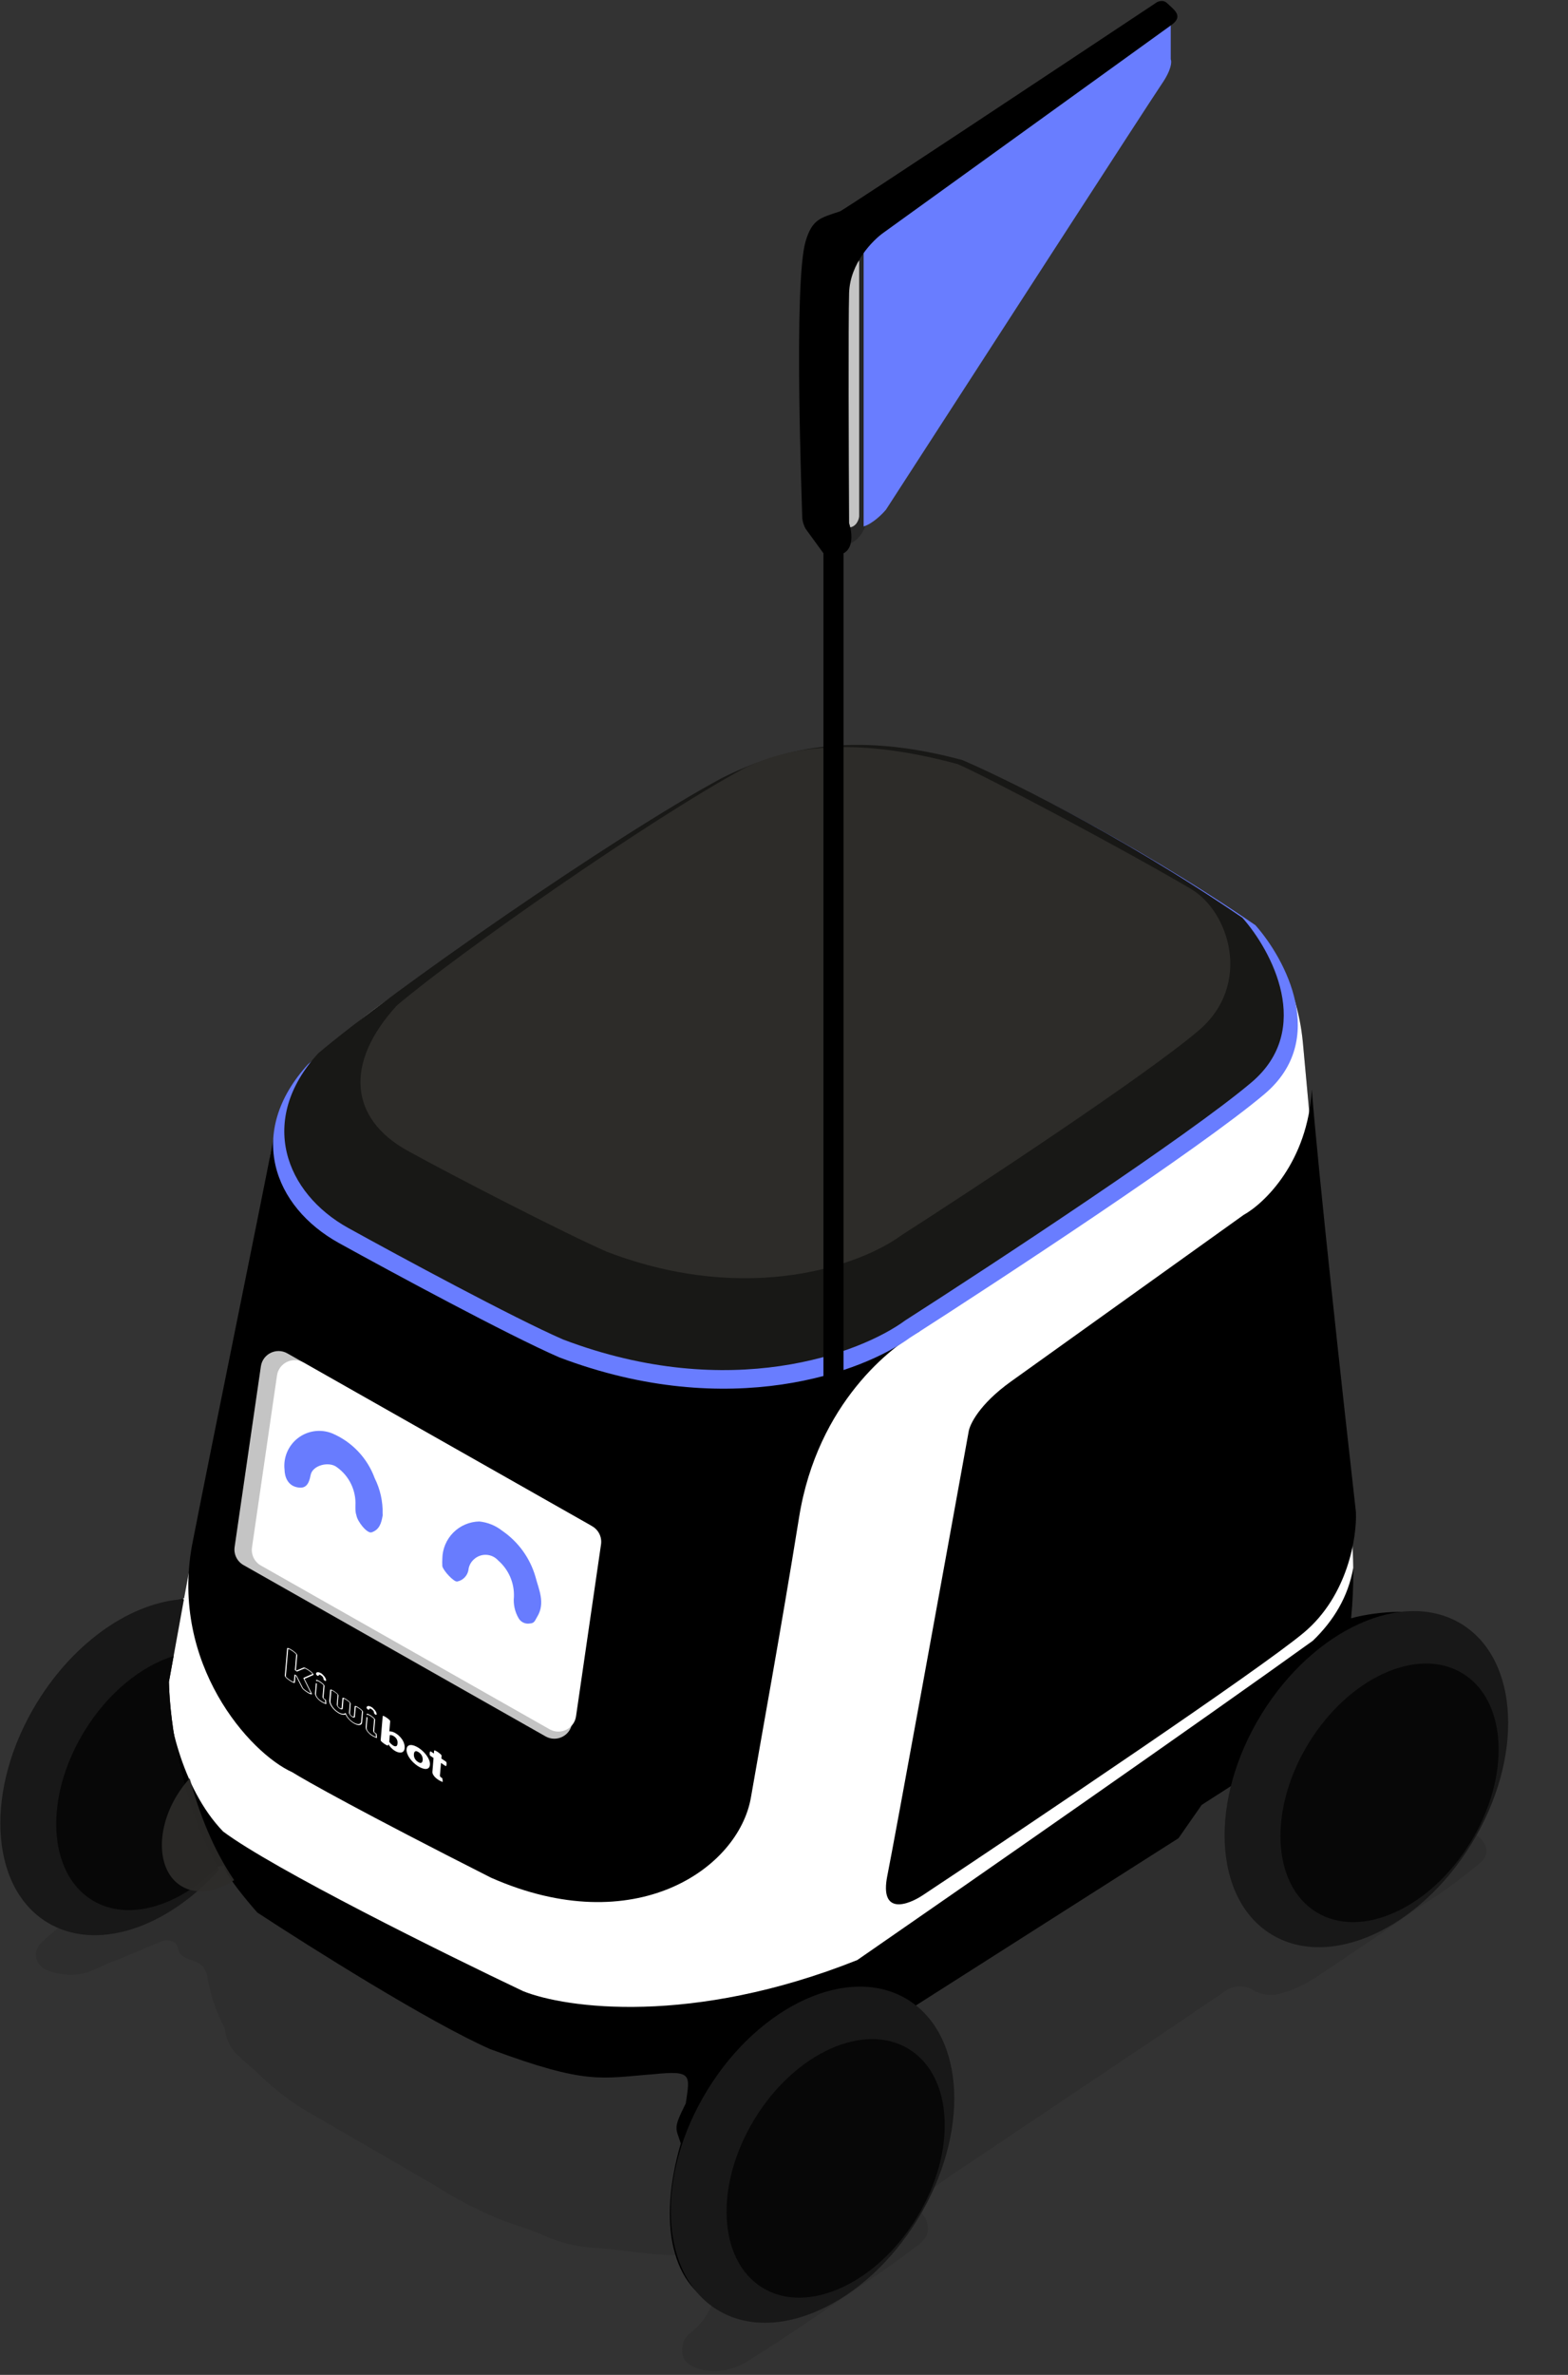 <svg width="703" height="1064" viewBox="0 0 703 1064" fill="none" xmlns="http://www.w3.org/2000/svg">
<rect x="0" y="0" width="703" height="1064" fill="#333333" stroke="none"/>
<path opacity="0.16" d="M314.47 940.113V942.655C313.414 944.387 312.824 946.362 312.757 948.389C312.69 950.416 313.149 952.426 314.088 954.224C314.278 954.598 314.377 955.012 314.377 955.432C314.377 955.851 314.278 956.265 314.088 956.639C311.413 961.821 309.915 967.53 309.702 973.357C307.487 985.694 308.969 998.41 313.961 1009.91C304.852 1010.66 295.687 1010.43 286.628 1009.21C279.7 1008.38 272.707 1007.43 265.715 1007.05C258.344 1006.54 251.116 1004.76 244.358 1001.77C238.001 998.846 230.755 996.876 224.017 994.333C213.798 990.072 203.972 984.925 194.65 978.951C174.882 967.382 154.986 956.067 135.217 944.499C127.863 939.809 121.043 934.331 114.876 928.163C112.397 925.874 109.664 923.84 107.312 921.425C103.736 918.46 101.456 914.219 100.955 909.601C100.839 908.769 100.511 907.981 100.002 907.313C96.52 900.293 94.1 892.796 92.819 885.065C92.565 883.602 91.916 882.236 90.941 881.116C89.966 879.995 88.703 879.163 87.289 878.709C84.238 877.438 80.424 877.183 79.598 872.352C79.216 869.937 75.466 868.666 72.796 869.683C64.406 872.925 56.206 876.866 47.752 879.917C44.891 881.315 41.967 882.587 39.043 883.731C32.914 885.494 26.359 885.02 20.546 882.396C19.671 882.028 18.877 881.491 18.21 880.814C17.544 880.138 17.018 879.337 16.663 878.456C16.309 877.575 16.132 876.633 16.144 875.683C16.156 874.734 16.356 873.796 16.732 872.925C17.145 871.93 17.775 871.039 18.576 870.318C23.652 865.493 29.236 861.23 35.23 857.605C35.929 857.605 36.819 857.605 37.264 857.605C41.014 859.894 45.781 858.114 49.468 860.847C49.955 861.114 50.502 861.254 51.057 861.254C51.613 861.254 52.159 861.114 52.646 860.847C55.825 857.669 60.274 858.877 63.961 857.86C75.22 854.491 85.465 848.374 93.773 840.061H94.091L95.743 838.345L97.459 836.693L99.112 834.976L100.829 833.324C108.647 829.637 109.727 829.891 113.033 836.12C118.064 844.392 124.752 851.533 132.675 857.097C140.341 862.64 148.392 867.632 156.765 872.035C169.478 879.599 182.891 886.527 195.477 894.664C202.373 898.918 209.503 902.781 216.834 906.233C225.063 910.685 233.706 914.326 242.641 917.102C248.998 919.009 255.863 921.043 262.728 922.378C269.823 924.292 277.121 925.359 284.467 925.556C285.58 925.608 286.686 925.757 287.772 926.001C288.187 926.424 288.681 926.76 289.227 926.989C289.773 927.219 290.359 927.337 290.951 927.337C291.542 927.337 292.129 927.219 292.674 926.989C293.22 926.76 293.714 926.424 294.129 926.001C295.621 925.926 297.107 925.756 298.578 925.493C300.485 925.175 302.774 926.573 304.299 924.348C305.943 923.619 307.81 923.571 309.489 924.214C311.169 924.857 312.525 926.14 313.262 927.781C314.498 929.563 315.258 931.631 315.47 933.79C315.681 935.948 315.337 938.125 314.47 940.113Z" fill="#181816"/>
<path opacity="0.16" d="M454.255 864.913H455.972C457.561 864.278 458.323 862.879 459.34 861.671H461.057C462.646 861.099 463.409 859.637 464.426 858.43H466.142C469.077 856.472 471.9 854.349 474.596 852.073C477.838 852.899 478.219 849.086 480.507 848.45C484.256 846.986 487.563 844.578 490.106 841.458C491.822 840.314 494.365 840.504 495.191 838.025C496.907 836.945 499.45 837.008 500.276 834.593C502.84 833.807 505.074 832.199 506.633 830.016H508.349C509.774 829.301 510.949 828.171 511.718 826.774H513.434C516.04 824.041 520.236 823.278 522.143 819.655C523.859 818.384 526.655 818.702 527.355 815.968C530.037 810.418 534.518 805.938 540.068 803.255C542.619 801.685 545.062 799.944 547.378 798.043C547.856 797.548 548.446 797.174 549.099 796.953C549.751 796.732 550.447 796.669 551.128 796.772C551.128 798.107 552.272 798.615 553.289 799.124V804.336C552.559 804.67 551.987 805.273 551.691 806.019C551.394 806.765 551.398 807.597 551.7 808.341C551.319 811.996 551.319 815.681 551.7 819.337C549.327 821.032 549.327 822.685 551.7 824.295V829.444C551.382 831.86 550.429 834.466 553.289 836.182V838.725C553.794 842.792 555.325 846.663 557.739 849.975C561.309 855.705 566.256 860.452 572.129 863.782C578.002 867.113 584.614 868.922 591.364 869.045C598.029 868.967 604.575 867.265 610.434 864.087C618.533 861.055 625.868 856.281 631.919 850.103C632.313 849.96 632.671 849.732 632.968 849.436C633.265 849.139 633.492 848.781 633.635 848.386C634.039 848.261 634.406 848.039 634.705 847.74C635.004 847.441 635.226 847.074 635.351 846.67C635.746 846.528 636.104 846.3 636.4 846.003C636.697 845.706 636.925 845.348 637.067 844.954C637.471 844.829 637.839 844.607 638.138 844.308C638.437 844.009 638.658 843.641 638.784 843.238C639.188 843.112 639.555 842.891 639.854 842.592C640.153 842.293 640.375 841.925 640.5 841.522C640.904 841.396 641.271 841.174 641.57 840.875C641.869 840.576 642.091 840.209 642.216 839.805C642.62 839.68 642.987 839.458 643.286 839.159C643.585 838.86 643.807 838.493 643.932 838.089C644.336 837.963 644.704 837.742 645.003 837.443C645.302 837.144 645.523 836.777 645.649 836.373C647.556 835.165 647.81 832.94 649.081 831.287H648.763C649.653 830.842 650.607 830.461 650.67 829.253V827.601L651.942 826.202C652.768 825.757 653.722 825.376 653.849 824.232V822.515L655.056 821.117L657.154 819.147C659.887 821.435 663.51 822.261 665.481 825.884C666.276 827.164 666.592 828.684 666.371 830.174C666.149 831.664 665.406 833.027 664.273 834.021C655.452 841.588 646.035 848.433 636.114 854.489C620.795 865.422 605.094 875.783 589.394 886.271C584.442 889.476 579.014 891.879 573.312 893.39C569.411 894.283 565.316 893.646 561.87 891.61C559.831 890.372 557.456 889.798 555.076 889.969C552.696 890.14 550.427 891.047 548.585 892.564C528.944 905.976 509.175 919.134 489.406 932.419C468.303 946.594 447.136 960.705 425.842 975.008C421.074 978.249 416.625 981.872 411.985 985.305C409.823 986.958 409.696 988.42 411.985 990.39C413.149 991.296 414.109 992.438 414.799 993.742C415.489 995.046 415.895 996.482 415.989 997.954C416.307 1003.42 411.857 1005.58 408.743 1008C399.78 1014.93 390.246 1021.16 380.838 1027.58C366.218 1037.43 351.789 1047.66 336.788 1056.82C333.675 1059.11 330.116 1060.74 326.34 1061.58C322.563 1062.42 318.652 1062.47 314.858 1061.71C311.044 1060.69 307.484 1059.29 306.276 1055.8C305.647 1053.94 305.608 1051.94 306.166 1050.06C306.724 1048.18 307.851 1046.52 309.391 1045.31C313.925 1041.86 317.404 1037.22 319.434 1031.9C319.943 1031.9 320.642 1031.9 321.024 1031.9C326.184 1035.46 332.365 1037.25 338.631 1036.98C342.063 1036.98 345.56 1036.98 349.056 1036.98C350.39 1038.25 350.581 1036.98 350.772 1036.16C353.314 1035.27 355.921 1034.57 358.4 1033.49C363.393 1031.97 368.007 1029.42 371.939 1025.99C373.348 1025.5 374.54 1024.53 375.308 1023.25C376.579 1023.25 377.596 1023.25 377.85 1021.66C384.182 1016.77 389.883 1011.11 394.822 1004.82C395.087 1004.76 395.337 1004.65 395.558 1004.49C395.778 1004.33 395.965 1004.13 396.107 1003.9C396.249 1003.67 396.344 1003.41 396.385 1003.14C396.426 1002.88 396.414 1002.6 396.348 1002.34C397.619 1001.01 399.59 1000.24 399.907 998.145H400.734C401.814 998.145 402.959 998.145 401.687 996.492L405.12 989.691C406.518 989.31 406.772 988.356 406.518 987.085C407.599 986.195 408.807 985.432 408.298 983.716C408.934 983.207 409.823 983.017 409.76 982V980.347C410.396 979.838 411.222 979.647 411.158 978.63V976.914C411.794 976.469 412.684 976.215 412.62 975.198V973.482C413.383 972.465 414.464 971.638 414.209 970.113V968.46C415.227 967.507 416.371 966.681 415.799 965.091V963.375C416.752 962.422 417.896 961.595 417.388 959.942V956.574C418.087 955.874 419.168 955.366 418.786 954.031C419.232 952.086 419.232 950.065 418.786 948.119C421.202 946.403 420.439 943.797 420.502 941.763C421.272 934.104 420.626 926.369 418.595 918.943C417.354 912.122 413.916 905.894 408.806 901.209C408.079 900.566 407.485 899.786 407.06 898.913C406.634 898.041 406.386 897.093 406.328 896.123C406.328 894.217 408.616 895.678 409.696 894.852C410.777 894.026 412.048 893.327 412.43 891.801L413.828 891.356C415.544 891.356 416.243 890.339 416.879 889.068L418.913 887.924C420.629 887.924 421.329 886.97 421.964 885.699L423.935 884.555C425.715 884.555 426.414 883.601 427.049 882.266C433.064 878.928 438.822 875.146 444.276 870.952C445.738 871.397 446.183 870.253 446.818 869.426H448.471C452.539 867.519 453.302 866.121 454.255 864.913Z" fill="#181816"/>
<path d="M602.145 663.415L584.149 467.266C581.475 438.113 566.839 419.128 559.856 413.28C538.861 400.833 488.594 371.171 455.483 352.096C401.497 327.352 352.909 338.599 332.665 346.247C294.631 362.356 219.658 415.403 171.93 449.173L171.156 449.72C133.006 476.713 121.669 508.655 120.769 521.252C109.972 575.238 87.208 689.778 82.529 716.051C61.385 721.9 34.392 731.348 18.196 762.839C-9.247 823.124 1.55 845.168 20.445 859.564C44.919 875.4 75.931 855.065 88.378 842.919C91.377 840.069 98.005 834.731 100.525 836.17C100.885 839.769 110.572 851.466 115.371 856.865C138.915 872.311 192.751 906.172 219.744 918.049C263.383 934.245 269.231 931.096 293.075 929.296C310.62 927.497 309.271 929.746 307.471 942.343C301.623 954.04 302.972 953.14 305.222 960.338C294.874 995.879 300.723 1025.57 324.117 1034.12C373.154 1043.57 401.947 1003.98 417.693 967.986C433.169 928.396 418.742 905.602 409.595 899.154L528.364 823.574L538.711 808.727C537.961 809.177 539.701 808.008 552.658 799.73C547.709 827.173 547.709 856.415 576.501 866.762C611.592 878.01 651.632 847.867 670.527 789.832C689.872 705.704 612.942 722.8 605.744 725.049C608.623 696.257 604.544 671.963 602.145 663.415Z" fill="black"/>
<path fill-rule="evenodd" clip-rule="evenodd" d="M584.15 467.265L602.145 663.415C603.881 669.601 606.498 684.034 606.719 702.451C604.453 715.341 597.973 726.06 588.61 735.089C540.472 769.73 434.389 843.601 384.362 878.152C310.222 907.665 253.596 899.747 234.551 892.099C199.16 875.303 122.71 837.483 100.036 820.567C80.961 800.772 74.993 767.931 74.393 753.985L82.095 716.171C82.24 716.131 82.385 716.091 82.529 716.051C87.208 689.778 109.972 575.237 120.77 521.251C121.669 508.655 133.006 476.713 171.157 449.72L171.931 449.172C219.658 415.402 294.631 362.355 332.665 346.247C352.91 338.599 401.497 327.352 455.483 352.095C488.594 371.17 538.861 400.833 559.856 413.279C566.839 419.128 581.475 438.113 584.15 467.265Z" fill="white"/>
<path d="M358.269 679.754C366.547 628.287 400.258 602.824 412.255 596.526C412.255 595.026 411.446 592.027 408.206 592.027C350.261 630.897 281.789 617.22 254.796 605.523C219.255 587.528 146.194 549.918 138.276 543.439C127.479 530.123 123.58 514.497 122.98 508.348C114.582 551.387 96.167 640.884 86.09 692.351C76.372 745.257 111.733 785.327 131.078 794.024C136.777 797.624 162.57 812.11 220.155 841.262C284.578 869.695 331.182 837.213 336.675 805.272C340.724 781.728 349.991 731.221 358.269 679.754Z" fill="black"/>
<path d="M584.528 731.491C604.323 714.935 608.372 688.602 607.922 677.505C602.524 629.817 591.006 525.174 588.127 488.104C586.328 520.495 566.983 539.091 557.535 544.339C528.593 565.034 467.199 608.942 453.162 619.02C439.126 629.097 434.717 638.215 434.267 641.514C423.62 700.299 401.426 822.367 397.826 840.363C394.227 858.358 407.124 853.559 414.022 848.91C462.61 816.669 564.733 748.046 584.528 731.491Z" fill="black"/>
<ellipse rx="55.324" ry="81.569" transform="matrix(-0.852 -0.523 -0.523 0.852 364.268 965.365)" fill="#181818"/>
<ellipse rx="42.561" ry="62.751" transform="matrix(-0.852 -0.523 -0.523 0.852 374.656 971.491)" fill="#070707"/>
<ellipse rx="55.324" ry="81.569" transform="matrix(-0.852 -0.523 -0.523 0.852 612.604 797.109)" fill="#181818"/>
<ellipse rx="42.561" ry="62.751" transform="matrix(-0.852 -0.523 -0.523 0.852 622.991 803.234)" fill="#070707"/>
<path fill-rule="evenodd" clip-rule="evenodd" d="M82.483 716.46L75.742 753.534C76.102 771.646 81.355 808.851 98.177 837.752C74.591 864.059 42.861 874.604 21.066 861.222C-4.972 845.234 -6.972 801.152 16.599 762.762C33.717 734.882 59.613 717.671 82.483 716.46Z" fill="#181818"/>
<path fill-rule="evenodd" clip-rule="evenodd" d="M77.852 741.927L75.742 753.534C76.097 771.399 81.212 807.838 97.494 836.563C79.748 854.35 57.121 861.025 41.3 851.31C21.268 839.011 19.73 805.099 37.863 775.565C48.414 758.38 63.301 746.464 77.852 741.927Z" fill="#070707"/>
<path opacity="0.9" fill-rule="evenodd" clip-rule="evenodd" d="M104.984 842.352C95.585 828.64 89.228 812.281 85.073 796.723C83.011 798.96 81.092 801.485 79.384 804.266C69.638 820.138 70.465 838.363 81.231 844.973C87.907 849.072 96.838 847.741 104.984 842.352Z" fill="#2D2C29"/>
<path d="M567.004 490.107C595.776 465.768 576.225 429.566 562.854 414.508C504.858 374.865 449.701 348.774 434.208 342.136C383.027 328.307 350.289 337.065 323.545 350.433C273.286 377.63 171.384 448.62 138.185 476.739C110.151 507.347 122.53 540.656 152.018 556.947C175.38 569.855 227.822 598.158 250.692 608.115C327.418 637.248 387.484 614.415 407.926 599.357C448.963 573.081 538.231 514.446 567.004 490.107Z" fill="#697DFF"/>
<path d="M561.066 484.954C589.139 461.201 570.064 425.87 557.017 411.174C500.432 372.483 446.616 347.02 431.5 340.542C381.563 327.045 349.621 335.593 323.528 348.64C274.491 375.183 175.066 444.465 142.675 471.908C115.322 501.78 127.929 534.58 156.171 550.188C178.965 562.784 230.132 590.407 252.446 600.125C327.307 628.557 385.912 606.273 405.857 591.577C445.896 565.933 532.994 508.708 561.066 484.954Z" fill="#181816"/>
<path d="M537.365 461.733C561.484 441.285 551.27 408.436 533.886 398.221C503.351 380.277 442.338 347.918 429.351 342.341C386.447 330.723 355.701 333.159 333.282 344.39C291.152 367.239 205.731 426.879 177.902 450.503C154.401 476.217 156.587 501.08 182.715 515.547C202.298 526.39 253.041 552.51 272.212 560.875C336.529 585.351 386.88 566.168 404.015 553.517C438.416 531.442 513.246 482.181 537.365 461.733Z" fill="#2D2C29"/>
<path d="M268.224 691.209C268.698 687.945 267.121 684.724 264.252 683.097L128.825 606.343C123.929 603.568 117.774 606.582 116.964 612.151L105.191 693.08C104.717 696.344 106.294 699.565 109.163 701.192L244.59 777.946C249.486 780.721 255.641 777.707 256.451 772.138L268.224 691.209Z" fill="#C4C4C4"/>
<path d="M269.466 691.913C269.941 688.649 268.363 685.428 265.494 683.801L136.05 610.437C131.154 607.662 124.999 610.676 124.188 616.245L112.982 693.279C112.507 696.543 114.085 699.764 116.954 701.39L246.398 774.755C251.295 777.529 257.45 774.515 258.26 768.946L269.466 691.913Z" fill="white"/>
<path d="M159.348 674.603C159.533 671.268 158.872 667.94 157.427 664.929C155.983 661.918 153.801 659.32 151.084 657.376C147.588 654.579 140.088 656.423 139.261 660.872C138.435 665.322 136.846 667.229 132.905 666.276C128.964 665.322 127.629 661.635 127.566 658.394C127.274 655.71 127.681 652.996 128.748 650.517C129.816 648.038 131.507 645.877 133.658 644.245C135.808 642.613 138.344 641.565 141.019 641.204C143.694 640.843 146.417 641.181 148.923 642.184C153.309 644.047 157.264 646.792 160.544 650.247C163.825 653.702 166.36 657.795 167.993 662.271C170.464 667.219 171.686 672.697 171.552 678.226C171.617 678.497 171.617 678.78 171.552 679.052C170.98 682.294 170.154 685.409 166.531 686.553C164.497 687.061 160.174 681.595 159.793 678.861C159.284 677.463 159.348 676.064 159.348 674.603Z" fill="url(#paint0_linear)"/>
<path d="M198.313 698.312C198.378 693.926 200.145 689.737 203.241 686.63C206.336 683.523 210.518 681.74 214.904 681.658C218.665 682.049 222.237 683.504 225.201 685.853C232.393 690.79 237.65 698.069 240.075 706.448C241.474 711.978 244.652 718.144 240.838 724.373C239.884 725.899 239.694 727.297 237.533 727.361C236.555 727.532 235.549 727.398 234.651 726.977C233.752 726.556 233.005 725.869 232.511 725.009C230.81 722.09 230.076 718.708 230.413 715.347C230.519 712.29 229.94 709.249 228.719 706.444C227.499 703.64 225.667 701.144 223.358 699.138C222.687 698.388 221.875 697.778 220.969 697.343C220.062 696.908 219.078 696.657 218.074 696.604C217.069 696.551 216.064 696.697 215.117 697.034C214.169 697.37 213.297 697.891 212.551 698.566C211.103 699.807 210.191 701.561 210.009 703.46C209.782 704.705 209.19 705.854 208.306 706.76C207.423 707.666 206.29 708.288 205.051 708.545C203.589 708.99 198.694 703.651 198.313 701.681C198.249 700.559 198.249 699.434 198.313 698.312Z" fill="url(#paint1_linear)"/>
<path d="M200.241 789.984C200.234 789.839 200.198 789.677 200.107 789.482C200.047 789.358 199.961 789.254 199.823 789.17L197.879 787.875L197.985 786.615L197.984 786.597C197.992 786.488 197.918 786.364 197.818 786.243C197.674 786.05 197.491 785.897 197.308 785.725C196.789 785.28 196.247 784.909 195.708 784.593C195.432 784.426 195.157 784.296 194.899 784.237C194.736 784.191 194.645 784.232 194.626 784.379L194.533 785.62L193.214 784.746L193.201 784.747C193.104 784.679 193.023 784.666 192.97 784.687C192.878 784.71 192.827 784.767 192.791 784.842C192.682 785.048 192.621 785.651 192.65 785.94C192.658 786.085 192.693 786.247 192.784 786.442C192.844 786.566 192.93 786.67 193.068 786.754L194.374 787.629L194.1 790.988C194.029 791.901 193.944 792.797 193.872 793.709C193.865 793.819 193.857 793.91 193.862 794.019C193.875 794.745 194.448 795.696 195.349 796.52C195.884 797 196.44 797.388 197.005 797.703C197.489 797.986 197.969 798.197 198.418 798.336C198.472 798.351 198.513 798.367 198.496 798.295C198.444 797.825 198.404 797.337 198.352 796.867C198.331 796.723 198.272 796.635 198.065 796.519C197.955 796.452 197.845 796.403 197.733 796.319C197.442 796.116 197.312 795.941 197.258 795.69C197.223 795.546 197.231 795.437 197.251 795.308L197.718 789.847L199.676 791.16L199.689 791.159C199.787 791.226 199.868 791.24 199.92 791.219C200.013 791.196 200.063 791.139 200.099 791.064C200.21 790.894 200.271 790.291 200.241 789.984Z" fill="white"/>
<path d="M174.622 774.988L174.572 775.536L174.937 771.153L174.936 771.135C174.943 771.026 174.87 770.902 174.77 770.781C174.625 770.588 174.443 770.435 174.26 770.263C173.741 769.818 173.199 769.447 172.66 769.131C172.383 768.964 172.109 768.834 171.851 768.775C171.688 768.729 171.597 768.771 171.578 768.917L170.673 779.655L170.674 779.674C170.666 779.783 170.74 779.906 170.84 780.028C170.984 780.22 171.166 780.374 171.35 780.546C171.869 780.991 172.411 781.361 172.95 781.678C173.226 781.844 173.501 781.975 173.758 782.034C173.922 782.08 174.013 782.038 174.032 781.892L174.074 781.435C174.453 782.014 174.871 782.555 175.324 783.022C175.778 783.506 176.24 783.881 176.699 784.202C177.254 784.572 177.805 784.851 178.349 785.022C178.894 785.192 179.378 785.239 179.816 785.179C180.255 785.119 180.618 784.917 180.909 784.593C181.199 784.268 181.36 783.786 181.419 783.147C181.469 782.581 181.411 782.002 181.259 781.429C181.107 780.837 180.876 780.268 180.537 779.704C180.212 779.14 179.796 778.617 179.313 778.098C178.83 777.578 178.27 777.118 177.632 776.698C177.146 776.379 176.664 776.114 176.173 775.959C175.696 775.784 175.236 775.7 174.807 775.687L174.539 775.683L174.558 775.537L174.622 774.988ZM177.536 782.357C177.126 782.452 176.664 782.313 176.136 781.96C175.872 781.774 175.607 781.57 175.325 781.313C175.057 781.055 174.786 780.742 174.512 780.375L174.764 777.362C175.376 777.292 175.988 777.478 176.598 777.881C177.806 778.688 178.345 779.75 178.229 781.065C178.178 781.85 177.947 782.28 177.536 782.357Z" fill="white"/>
<path d="M191.407 786.698C190.956 786.032 190.414 785.407 189.806 784.803C189.198 784.2 188.54 783.672 187.873 783.217C187.193 782.763 186.532 782.417 185.876 782.161C185.221 781.924 184.638 781.792 184.131 781.819C183.623 781.829 183.204 781.997 182.872 782.287C182.541 782.596 182.352 783.061 182.292 783.682C182.232 784.322 182.334 784.971 182.586 785.666C182.838 786.361 183.182 787.034 183.645 787.681C184.096 788.348 184.638 788.973 185.26 789.576C185.881 790.178 186.525 790.707 187.205 791.161C187.885 791.615 188.546 791.961 189.188 792.199C189.83 792.437 190.412 792.551 190.92 792.542C191.428 792.533 191.847 792.365 192.179 792.074C192.51 791.765 192.699 791.301 192.759 790.679C192.818 790.04 192.716 789.391 192.465 788.695C192.215 788.036 191.871 787.364 191.407 786.698ZM188.884 789.78C188.518 789.945 188.015 789.808 187.363 789.371C186.697 788.934 186.226 788.396 185.926 787.794C185.639 787.192 185.512 786.562 185.569 785.887C185.627 785.229 185.831 784.8 186.184 784.635C186.536 784.471 187.052 784.607 187.718 785.043C188.37 785.481 188.84 786.001 189.14 786.603C189.44 787.204 189.555 787.853 189.511 788.51C189.455 789.203 189.249 789.614 188.884 789.78Z" fill="white"/>
<path d="M143.983 762.428C143.595 762.176 143.231 761.886 142.879 761.56C141.88 760.651 141.247 759.594 141.231 758.795C141.225 758.686 141.233 758.577 141.24 758.467L141.608 754.139C141.617 754.047 141.724 754.042 141.849 754.126C141.974 754.21 142.075 754.35 142.066 754.441L141.698 758.77C141.691 758.879 141.682 758.971 141.687 759.061C141.696 759.715 142.211 760.578 143.027 761.316C143.505 761.744 144.007 762.117 144.586 762.431C145.041 762.68 145.466 762.875 145.862 763.017C145.829 762.655 145.782 762.294 145.751 761.95L145.721 761.643C145.721 761.643 145.721 761.643 145.72 761.625C145.706 761.626 145.705 761.607 145.692 761.608C145.581 761.541 145.444 761.476 145.318 761.374C144.929 761.104 144.712 760.807 144.628 760.484C144.592 760.322 144.598 760.177 144.605 760.067L145.031 755.081C145.029 755.045 145.014 755.009 144.943 754.922C144.841 754.782 144.701 754.663 144.518 754.491C144.041 754.08 143.541 753.744 142.988 753.428C142.767 753.294 142.506 753.163 142.275 753.103C142.181 753.09 142.141 753.092 142.131 753.165L142.132 753.183C142.109 753.257 142.003 753.263 141.877 753.161C141.752 753.077 141.664 752.936 141.672 752.845C141.688 752.644 141.819 752.582 142.063 752.642C142.361 752.716 142.691 752.88 142.967 753.029C143.574 753.378 144.131 753.766 144.664 754.228C144.833 754.383 145.057 754.571 145.259 754.832C145.431 755.041 145.508 755.237 145.503 755.383L145.504 755.401L145.076 760.369C145.069 760.478 145.061 760.588 145.081 760.696C145.116 760.857 145.173 760.927 145.355 761.063C145.452 761.13 145.548 761.18 145.631 761.23C145.742 761.296 145.894 761.379 146.022 761.536C146.138 761.693 146.172 761.819 146.175 761.891L146.205 762.198C146.239 762.578 146.287 762.958 146.321 763.338C146.341 763.464 146.263 763.504 146.1 763.459C145.637 763.32 145.143 763.092 144.618 762.793C144.412 762.695 144.191 762.562 143.983 762.428Z" fill="white"/>
<path d="M166.681 777.599C166.293 777.347 165.929 777.058 165.577 776.731C164.578 775.822 163.945 774.765 163.929 773.966C163.923 773.858 163.93 773.748 163.938 773.639L164.306 769.31C164.315 769.219 164.421 769.213 164.546 769.297C164.671 769.381 164.773 769.521 164.764 769.613L164.396 773.941C164.388 774.051 164.38 774.142 164.385 774.233C164.393 774.887 164.908 775.75 165.724 776.487C166.202 776.916 166.704 777.289 167.283 777.603C167.738 777.851 168.164 778.046 168.559 778.188C168.526 777.827 168.48 777.465 168.448 777.122L168.418 776.814C168.418 776.814 168.418 776.814 168.417 776.796C168.404 776.797 168.403 776.779 168.39 776.779C168.279 776.713 168.142 776.647 168.016 776.545C167.626 776.275 167.41 775.978 167.325 775.655C167.29 775.494 167.295 775.348 167.303 775.238L167.729 770.252C167.727 770.216 167.712 770.181 167.64 770.094C167.539 769.954 167.399 769.834 167.216 769.662C166.738 769.251 166.238 768.915 165.686 768.599C165.465 768.466 165.204 768.335 164.973 768.274C164.877 768.243 164.838 768.263 164.829 768.337L164.83 768.355C164.807 768.429 164.7 768.434 164.574 768.332C164.449 768.248 164.362 768.107 164.37 768.016C164.386 767.815 164.516 767.754 164.761 767.813C165.059 767.888 165.389 768.052 165.665 768.201C166.272 768.549 166.828 768.938 167.362 769.4C167.531 769.554 167.755 769.742 167.957 770.004C168.128 770.213 168.206 770.408 168.2 770.554L168.201 770.572L167.774 775.54C167.767 775.65 167.759 775.759 167.778 775.867C167.814 776.029 167.871 776.099 168.052 776.234C168.15 776.302 168.246 776.351 168.329 776.401C168.44 776.468 168.591 776.55 168.72 776.707C168.836 776.864 168.869 776.99 168.873 777.062L168.903 777.37C168.937 777.75 168.984 778.129 169.018 778.509C169.039 778.635 168.96 778.676 168.797 778.63C168.335 778.491 167.841 778.264 167.316 777.965C167.111 777.885 166.89 777.751 166.681 777.599Z" fill="white"/>
<path d="M137.458 758.07C137.028 757.784 136.637 757.478 136.245 757.154L136.188 757.102C135.95 756.897 135.697 756.674 135.508 756.394C135.377 756.201 135.151 755.74 135.122 755.687L132.694 750.874C132.639 750.84 132.611 750.824 132.583 750.807C132.542 750.791 132.528 750.774 132.486 750.74L132.233 753.735L132.234 753.753C132.234 753.753 132.234 753.753 132.235 753.771C132.206 753.973 132.062 754.035 131.791 753.977C131.425 753.887 131.053 753.689 130.722 753.507C129.99 753.092 129.322 752.619 128.677 752.073C128.467 751.902 128.2 751.662 127.97 751.365C127.784 751.139 127.693 750.944 127.685 750.799L127.684 750.781L127.683 750.763C127.683 750.763 127.683 750.763 127.682 750.745L127.681 750.727L128.712 738.6C128.712 738.6 128.712 738.6 128.711 738.582C128.726 738.363 128.882 738.281 129.154 738.358C129.52 738.447 129.892 738.645 130.223 738.827C130.955 739.242 131.623 739.715 132.268 740.262C132.478 740.432 132.745 740.672 132.975 740.969C133.175 741.213 133.267 741.426 133.263 741.59L133.264 741.608L132.702 748.292C132.744 748.326 132.77 748.325 132.799 748.359C132.827 748.376 132.854 748.393 132.91 748.426L135.841 747.213C135.867 747.194 136.156 747.087 136.302 747.079C136.516 747.068 136.791 747.198 137.024 747.313L137.08 747.346C137.74 747.674 138.405 748.093 139.131 748.654C139.452 748.909 139.829 749.198 140.159 749.598L140.173 749.615C140.344 749.806 140.772 750.31 140.486 750.453L136.538 752.175L139.795 758.725C140.036 759.221 139.562 759.12 139.386 759.075L139.373 759.075C139.007 758.986 138.635 758.788 138.304 758.606C137.998 758.404 137.722 758.238 137.458 758.07ZM132.772 750.579C132.841 750.63 132.981 750.731 133.069 750.89L135.54 755.756C135.63 755.933 135.795 756.269 135.868 756.374C135.969 756.514 136.138 756.669 136.32 756.823L136.377 756.874C136.952 757.37 137.564 757.792 138.24 758.173C138.517 758.34 138.847 758.504 139.117 758.562L139.131 758.561C139.199 758.576 139.334 758.605 139.36 758.585C139.36 758.585 139.359 758.567 139.344 758.55L136.088 752.018C136.087 751.999 136.073 752 136.072 751.982C136.042 751.911 136.025 751.857 136.037 751.82C136.035 751.784 136.06 751.746 136.099 751.726C136.112 751.725 136.112 751.725 136.124 751.707L140.086 749.984C140.099 749.983 140.098 749.965 140.098 749.965C140.083 749.929 139.954 749.773 139.897 749.703L139.882 749.685C139.612 749.391 139.304 749.135 139.024 748.914C138.355 748.405 137.744 748.001 137.154 747.724L137.098 747.691C136.906 747.592 136.727 747.511 136.621 747.517C136.54 747.521 136.331 747.605 136.226 747.647L133.255 748.88C133.137 748.923 132.984 748.822 132.928 748.771C132.845 748.72 132.803 748.686 132.775 748.67C132.72 748.636 132.72 748.636 132.554 748.536C132.512 748.502 132.388 748.436 132.301 748.314C132.214 748.191 132.224 748.118 132.222 748.082L132.23 747.99L132.791 741.288C132.789 741.252 132.786 741.179 132.671 741.04C132.542 740.883 132.372 740.711 132.134 740.505C131.558 740.009 130.947 739.588 130.27 739.206C129.994 739.039 129.677 738.875 129.393 738.817C129.257 738.788 129.205 738.809 129.198 738.919L128.155 751.065C128.156 751.101 128.174 751.173 128.274 751.294C128.404 751.469 128.573 751.624 128.811 751.829C129.387 752.325 129.998 752.747 130.675 753.128C130.951 753.295 131.281 753.459 131.552 753.517C131.687 753.546 131.74 753.525 131.747 753.416L132.023 750.347C132.023 750.347 132.022 750.328 132.021 750.31C132.032 750.273 132.056 750.217 132.124 750.232C132.217 750.227 132.342 750.311 132.384 750.345C132.537 750.446 132.551 750.463 132.607 750.497C132.633 750.495 132.674 750.511 132.772 750.579C132.758 750.579 132.758 750.579 132.772 750.579Z" fill="white"/>
<path d="M158.209 771.858C156.751 770.882 155.496 769.459 154.887 768.092C154.135 768.533 152.78 768.224 151.322 767.249C149.171 765.82 147.528 763.4 147.632 761.849L147.631 761.831L148.021 757.174C148.038 756.991 148.168 756.911 148.399 756.972C148.696 757.028 149.013 757.193 149.275 757.342C149.868 757.674 150.411 758.063 150.93 758.507C151.098 758.644 151.323 758.85 151.511 759.094C151.682 759.303 151.759 759.481 151.753 759.626L151.754 759.645L151.399 763.954C151.377 764.301 151.754 764.844 152.227 765.164C152.712 765.483 153.14 765.478 153.161 765.113L153.518 760.84C153.535 760.657 153.665 760.578 153.896 760.638C154.193 760.694 154.51 760.859 154.772 761.009C155.365 761.34 155.908 761.729 156.427 762.173C156.595 762.31 156.821 762.516 157.008 762.76C157.18 762.969 157.256 763.147 157.251 763.292L156.896 767.62C156.878 767.785 156.957 768.017 157.117 768.245C157.276 768.472 157.489 768.697 157.725 768.848C158.21 769.167 158.625 769.163 158.66 768.816L159.017 764.524C159.033 764.341 159.163 764.262 159.394 764.322C159.691 764.379 160.008 764.543 160.27 764.693C160.863 765.024 161.406 765.413 161.925 765.858C162.093 765.994 162.319 766.2 162.506 766.444C162.664 766.654 162.754 766.831 162.749 766.977L162.358 771.634L162.359 771.652L162.36 771.67C162.243 773.221 160.374 773.304 158.209 771.858ZM154.938 767.544C154.98 767.578 155.022 767.612 155.05 767.647C155.093 767.699 155.123 767.752 155.138 767.788C155.583 769.091 156.787 770.571 158.231 771.529C160.133 772.808 161.789 772.737 161.902 771.367L161.901 771.349L161.9 771.331L162.292 766.692L162.291 766.674C162.289 766.638 162.273 766.602 162.215 766.515C162.115 766.393 161.987 766.254 161.805 766.101C161.342 765.707 160.869 765.369 160.331 765.071C160.11 764.956 159.861 764.806 159.645 764.763C159.551 764.75 159.511 764.752 159.501 764.825L159.143 769.099C159.143 769.099 159.143 769.099 159.144 769.117L159.145 769.135L159.146 769.153C159.065 769.63 158.437 769.646 157.728 769.157C156.992 768.669 156.425 767.827 156.463 767.298L156.819 762.989C156.817 762.952 156.802 762.917 156.744 762.829C156.644 762.707 156.516 762.569 156.333 762.415C155.871 762.022 155.397 761.684 154.859 761.386C154.639 761.27 154.39 761.12 154.174 761.077C154.079 761.064 154.039 761.066 154.03 761.14L153.674 765.449L153.675 765.467C153.608 765.962 152.98 765.977 152.258 765.489C151.535 765.001 150.97 764.195 150.995 763.667C150.995 763.667 150.995 763.667 150.994 763.649L150.993 763.631C150.993 763.631 150.993 763.631 150.992 763.612L151.348 759.303C151.346 759.267 151.331 759.231 151.272 759.143C151.172 759.022 151.044 758.883 150.862 758.729C150.399 758.336 149.926 757.998 149.388 757.7C149.168 757.585 148.919 757.434 148.702 757.392C148.608 757.378 148.568 757.381 148.558 757.454C148.558 757.454 148.558 757.454 148.559 757.472L148.169 762.129C148.069 763.498 149.522 765.637 151.425 766.916C152.868 767.874 154.179 768.112 154.788 767.498C154.813 767.46 154.867 767.475 154.935 767.49C154.896 767.51 154.924 767.527 154.938 767.544Z" fill="white"/>
<path d="M142.224 750.688C142.224 750.688 142.211 750.689 142.21 750.671C141.877 750.452 141.643 750.083 141.671 749.863C141.716 749.442 141.997 749.209 142.451 749.185C142.919 749.177 143.492 749.383 144.089 749.787C144.422 750.005 144.656 750.375 144.628 750.594C144.6 750.814 144.32 750.829 143.986 750.593C143.721 750.407 143.449 750.313 143.235 750.324C143.008 750.336 142.881 750.452 142.852 750.654C142.825 750.91 142.544 750.907 142.224 750.688Z" fill="white"/>
<path d="M145.558 752.961C145.558 752.961 145.545 752.962 145.544 752.944C145.211 752.726 144.977 752.356 145.005 752.137C145.035 751.935 144.94 751.668 144.751 751.387C144.562 751.106 144.292 750.83 143.987 750.628C143.654 750.41 143.42 750.041 143.448 749.821C143.477 749.602 143.757 749.586 144.091 749.823C144.702 750.244 145.254 750.796 145.661 751.392C146.055 751.989 146.245 752.542 146.187 752.964C146.159 753.183 145.878 753.18 145.558 752.961Z" fill="white"/>
<path d="M164.895 765.843C164.895 765.843 164.882 765.844 164.881 765.826C164.548 765.607 164.314 765.238 164.342 765.018C164.386 764.598 164.668 764.364 165.121 764.34C165.589 764.333 166.163 764.538 166.76 764.942C167.093 765.161 167.327 765.53 167.298 765.75C167.27 765.969 166.99 765.985 166.656 765.748C166.392 765.562 166.119 765.468 165.906 765.479C165.679 765.492 165.551 765.608 165.522 765.809C165.496 766.065 165.215 766.062 164.895 765.843Z" fill="white"/>
<path d="M168.231 768.135C168.231 768.135 168.217 768.136 168.216 768.118C167.884 767.9 167.649 767.531 167.678 767.311C167.707 767.109 167.612 766.842 167.423 766.561C167.234 766.28 166.965 766.004 166.66 765.802C166.327 765.584 166.093 765.215 166.121 764.995C166.149 764.776 166.429 764.76 166.763 764.997C167.375 765.418 167.926 765.97 168.333 766.566C168.727 767.163 168.917 767.717 168.86 768.138C168.831 768.339 168.549 768.336 168.231 768.135Z" fill="white"/>
<path d="M389.674 225.242V99.567C381.263 102.772 376.156 113.587 374.654 118.594C373.652 160.152 373.652 243.268 381.663 243.268C388.473 240.063 389.841 229.916 389.674 225.242Z" fill="#262626"/>
<path d="M524.894 26.57V8.044L387.202 102.676V235.862C391.207 234.66 395.547 230.354 397.216 228.351C436.604 167.433 516.482 43.994 520.888 37.585C525.294 31.177 525.394 27.572 524.894 26.57Z" fill="#697DFF"/>
<path d="M385.199 231.355V116.696C381.194 120.701 380.192 124.039 380.192 125.208V236.362C383.797 236.362 385.032 233.024 385.199 231.355Z" fill="#C4C4C4"/>
<path d="M369.177 247.879V629.911L378.19 621.899V247.879C382.996 245.475 381.861 237.865 380.693 234.36C380.526 205.486 380.293 144.434 380.693 131.216C381.094 117.998 391.208 107.683 396.215 104.178C437.439 74.47 520.988 14.253 525.395 11.049C530.902 7.043 525.895 4.039 523.392 1.536C521.389 -0.467 518.886 0.701 517.884 1.536C473.656 30.91 383.497 90.66 376.687 94.665C367.675 97.669 364.17 98.17 361.166 108.184C355.658 127.211 359.664 228.351 359.664 231.356C359.664 233.759 360.665 236.029 361.166 236.863L369.177 247.879Z" fill="black"/>
<defs>
<linearGradient id="paint0_linear" x1="-9151.37" y1="-337152" x2="-9456.29" y2="-337152" gradientUnits="userSpaceOnUse">
<stop stop-color="#687CFE"/>
<stop offset="0.18" stop-color="#6778FB"/>
<stop offset="0.3" stop-color="#656FF5"/>
<stop offset="0.49" stop-color="#6059E6"/>
<stop offset="0.72" stop-color="#5734CE"/>
<stop offset="0.99" stop-color="#4C02AC"/>
<stop offset="1" stop-color="#4C00AB"/>
</linearGradient>
<linearGradient id="paint1_linear" x1="-9776.51" y1="-341260" x2="-10086.7" y2="-341260" gradientUnits="userSpaceOnUse">
<stop stop-color="#687CFE"/>
<stop offset="0.18" stop-color="#6778FB"/>
<stop offset="0.3" stop-color="#656FF5"/>
<stop offset="0.49" stop-color="#6059E6"/>
<stop offset="0.72" stop-color="#5734CE"/>
<stop offset="0.99" stop-color="#4C02AC"/>
<stop offset="1" stop-color="#4C00AB"/>
</linearGradient>
</defs>
</svg>
